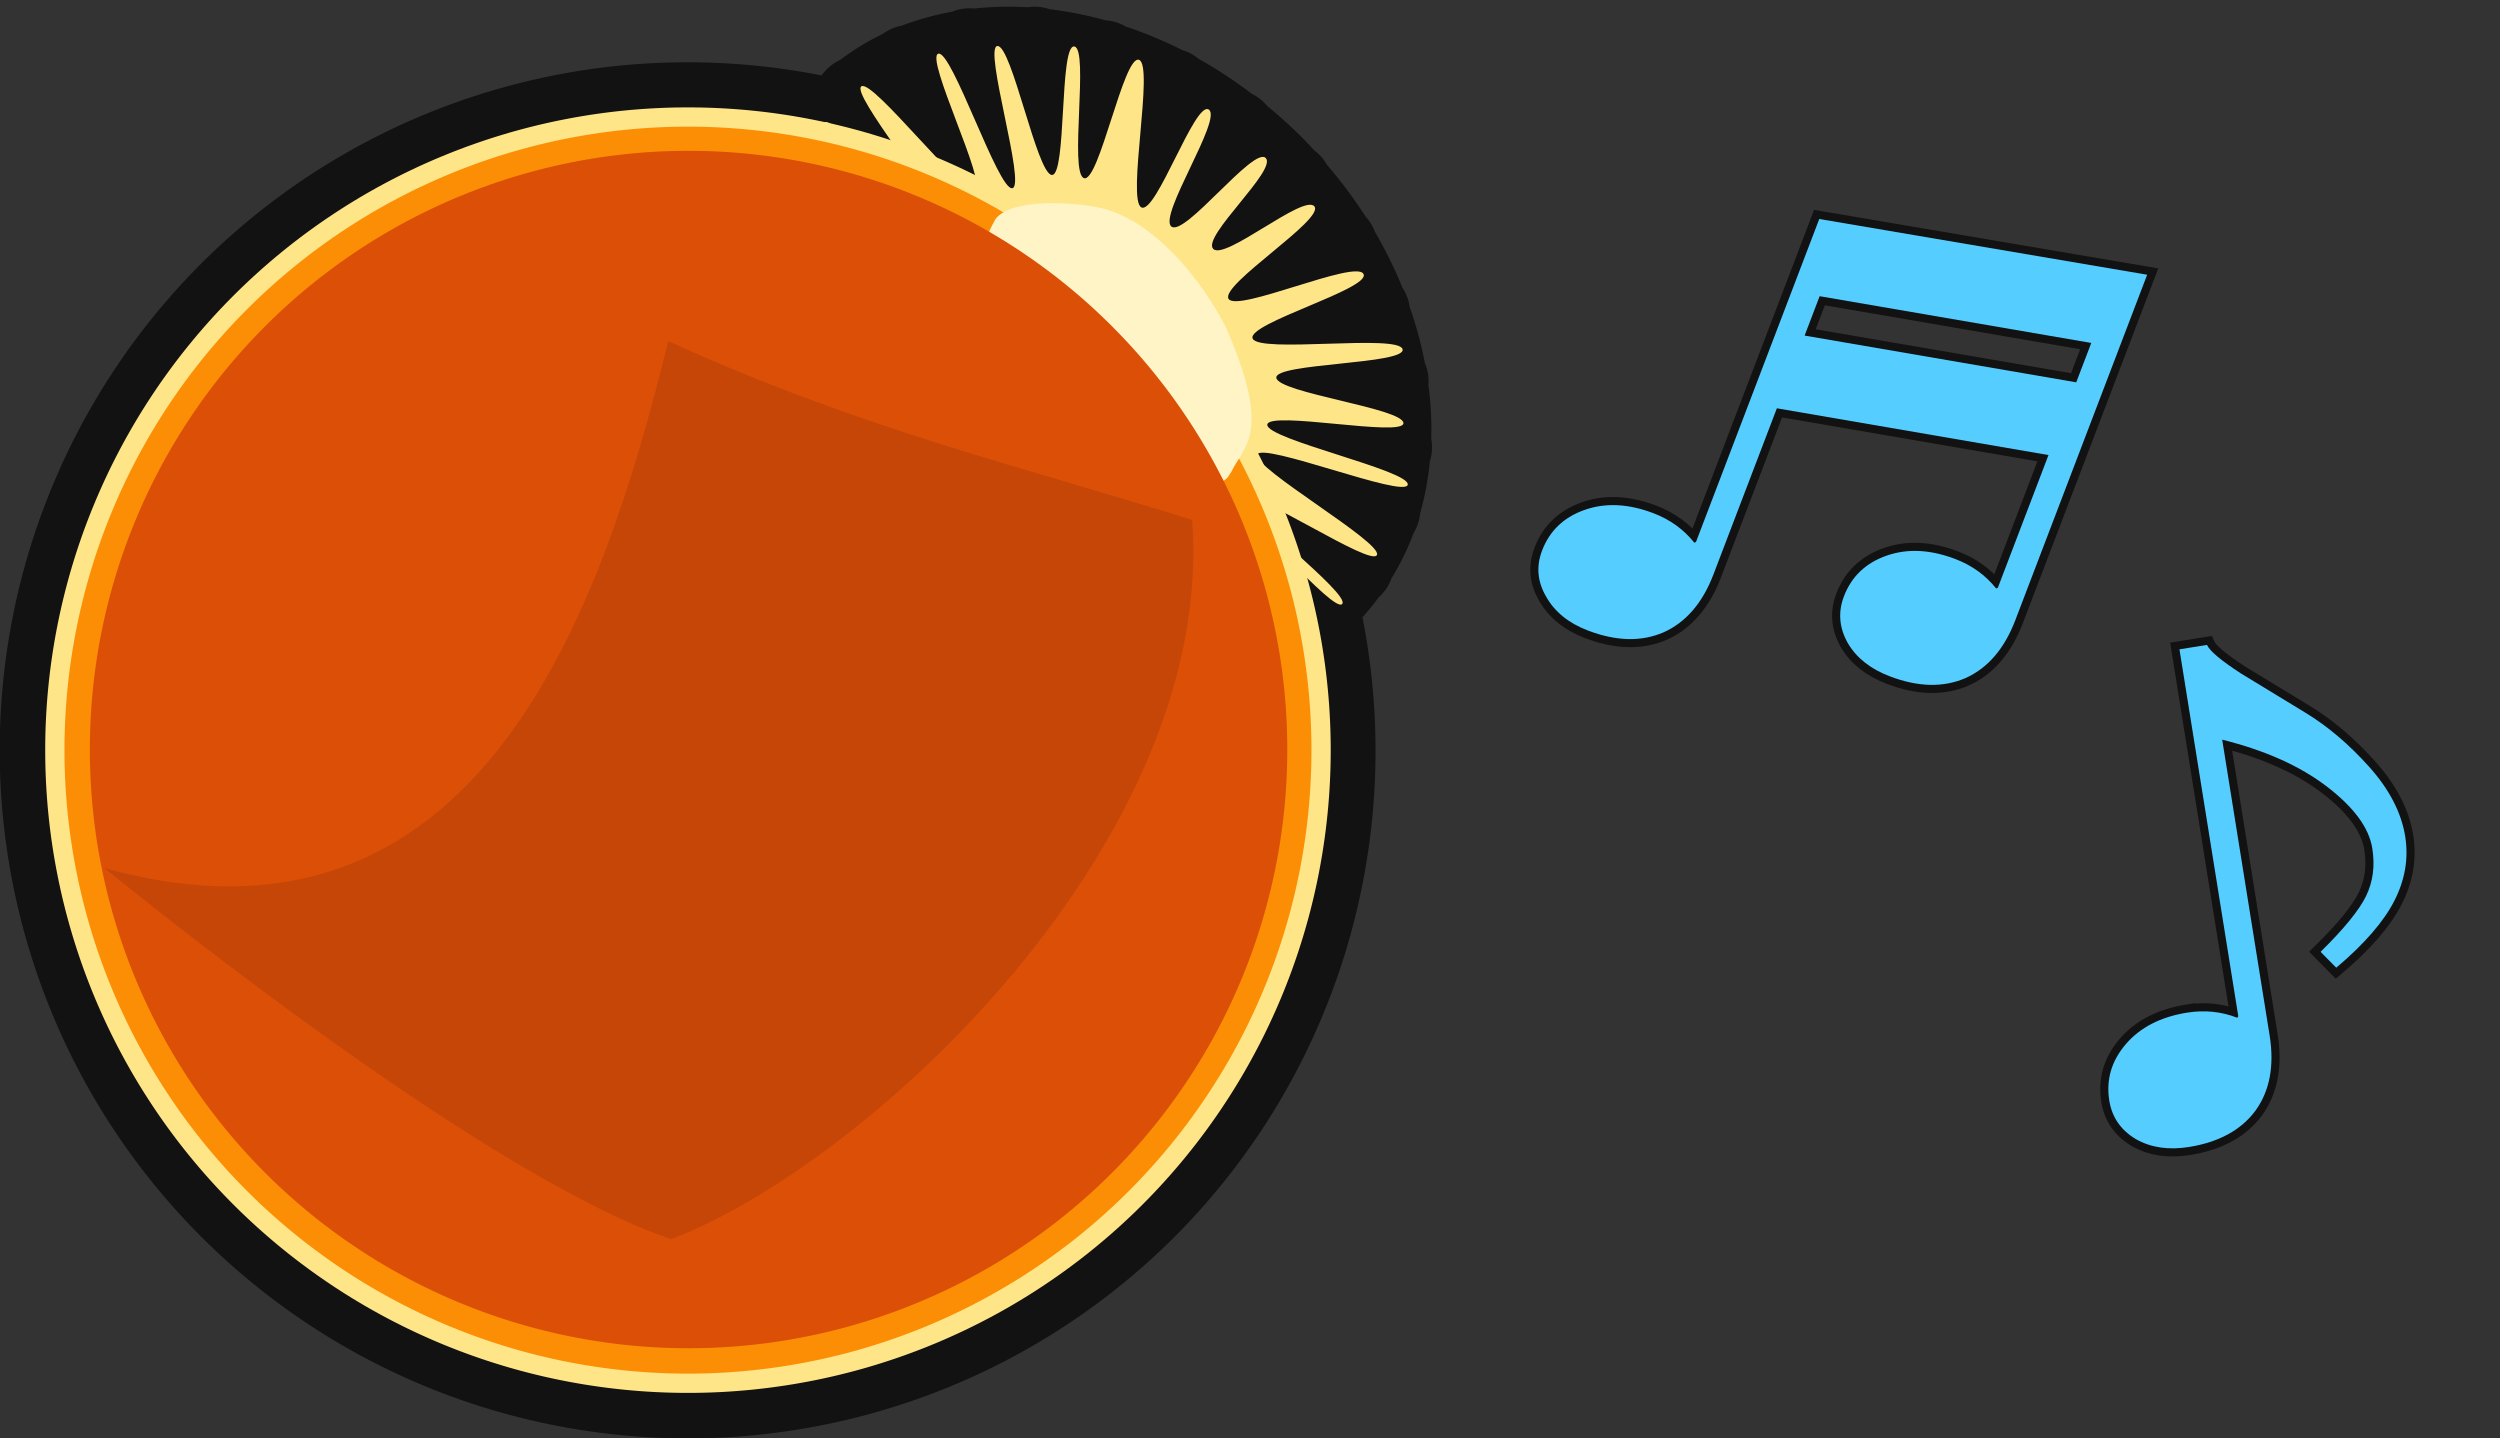 <?xml version="1.0" encoding="UTF-8" standalone="no"?>
<svg
   xmlns:dc="http://purl.org/dc/elements/1.1/"
   xmlns:cc="http://creativecommons.org/ns#"
   xmlns:rdf="http://www.w3.org/1999/02/22-rdf-syntax-ns#"
   xmlns:svg="http://www.w3.org/2000/svg"
   xmlns="http://www.w3.org/2000/svg"
   xmlns:sodipodi="http://sodipodi.sourceforge.net/DTD/sodipodi-0.dtd"
   xmlns:inkscape="http://www.inkscape.org/namespaces/inkscape"
   height="266.9"
   width="463.978"
   viewBox="0 0 463.978 266.9"
   version="1.1"
   id="svg121"
   sodipodi:docname="elephant_ui_greeting.svg"
   inkscape:version="0.92.2 2405546, 2018-03-11">
  <rect x="0" y="0" width="463.978" height="266.9" fill="#333333" stroke="none"/>
  <defs
     id="defs125" />
  <sodipodi:namedview
     pagecolor="#ffffff"
     bordercolor="#666666"
     borderopacity="1"
     objecttolerance="10"
     gridtolerance="10"
     guidetolerance="10"
     inkscape:pageopacity="0"
     inkscape:pageshadow="2"
     inkscape:window-width="1130"
     inkscape:window-height="1050"
     id="namedview123"
     showgrid="false"
     inkscape:zoom="0.88422632"
     inkscape:cx="220.86075"
     inkscape:cy="153.58463"
     inkscape:window-x="0"
     inkscape:window-y="28"
     inkscape:window-maximized="0"
     inkscape:current-layer="g971" />
  <path
     style="opacity:1;fill:#121212;fill-opacity:1;stroke:#121212;stroke-width:16.889;stroke-linecap:round;stroke-linejoin:round;stroke-miterlimit:4;stroke-dasharray:none;stroke-dashoffset:0;stroke-opacity:1"
     d="m 238.871,34.673 -0.161,0.098 a 62.688,48.588 45 0 0 -3.163,-3.419 62.688,48.588 45 0 0 -6.992,-6.172 l 0.081,-0.165 -0.119,0.133 a 62.688,48.588 45 0 0 -11.523,-7.601 l 0.03,-0.152 -0.065,0.135 a 62.688,48.588 45 0 0 -12.331,-5.121 l -0.011,-0.21 -0.037,0.198 A 62.688,48.588 45 0 0 192.102,9.919 l -0.063,-0.231 0.013,0.226 A 62.688,48.588 45 0 0 180.02,10.189 l -0.1,-0.205 0.056,0.21 a 62.688,48.588 45 0 0 -11.002,3.025 l -0.105,-0.144 0.077,0.158 a 62.688,48.588 45 0 0 -9.336,5.736 l -0.173,-0.163 0.14,0.189 a 62.688,48.588 45 0 0 -2.715,2.385 62.688,48.588 45 0 0 -1.688,1.852 119.289,119.289 0 0 0 -111.844,31.636 119.289,119.289 0 0 0 -0.002,168.7 119.289,119.289 0 0 0 168.702,1e-5 119.289,119.289 0 0 0 31.571,-111.849 62.688,48.588 45 0 0 1.915,-1.684 62.688,48.588 45 0 0 4.572,-5.631 l 0.191,0.124 -0.168,-0.158 a 62.688,48.588 45 0 0 4.881,-9.938 l 0.163,0.068 -0.154,-0.101 a 62.688,48.588 45 0 0 2.11,-11.416 l 0.216,0.044 -0.216,-0.089 a 62.688,48.588 45 0 0 -0.652,-12.247 l 0.223,-0.005 -0.231,-0.046 A 62.688,48.588 45 0 0 253.069,58.149 l 0.186,-0.053 -0.202,0.005 a 62.688,48.588 45 0 0 -5.957,-12.14 l 0.119,-0.074 -0.142,0.04 a 62.688,48.588 45 0 0 -8.33,-11.12 z"
     id="path1285-7"
     inkscape:connector-curvature="0"
     inkscape:export-xdpi="251.71001"
     inkscape:export-ydpi="251.71001" />
  <path
     sodipodi:nodetypes="csscccccssscccssssccscccssssssssssssssssscsscscccccccscccc"
     inkscape:connector-curvature="0"
     id="path49751"
     d="m 201.099,101.584 c -2.798,-0.668 -6.53,22.101 -9.262,20.918 -2.732,-1.183 2.971,-20.69 0.291,-22.156 -2.679,-1.466 -12.844,16.745 -15.418,15.098 -2.574,-1.647 12.028,-21.052 9.481,-22.867 -2.547,-1.815 -17.463,16.729 -19.796,14.58 -2.333,-2.149 13.152,-15.781 11.032,-18.055 -2.121,-2.274 -18.469,8.131 -20.446,5.713 -1.977,-2.418 16.764,-10.888 15.123,-13.444 -1.641,-2.555 -21.793,5.047 -23.198,2.33 -1.405,-2.717 22.713,-6.484 21.743,-9.325 -0.969,-2.842 -25.467,1.514 -26.176,-1.27 -0.709,-2.785 24.1,-3.756 23.607,-6.55 -0.493,-2.794 -27.676,-6.474 -27.744,-9.26 -0.069,-2.786 25.115,2.312 25.329,-0.376 0.214,-2.689 -24.951,-9.929 -24.377,-12.49 0.573,-2.562 26.575,8.467 27.462,6.057 0.886,-2.41 -25.172,-14.37 -24.131,-16.704 1.041,-2.333 23.587,11.304 24.826,9.144 1.239,-2.16 -18.059,-18.278 -16.47,-20.153 1.589,-1.875 17.853,17.89 19.786,16.288 1.932,-1.602 -15.045,-21.79 -12.873,-23.049 2.173,-1.26 18.709,20.169 21.07,19.217 2.361,-0.952 -9.346,-24.569 -6.812,-25.265 2.534,-0.696 11.086,25.343 13.718,24.97 2.632,-0.373 -5.42,-26.227 -2.75,-26.396 2.67,-0.17 7.34,23.785 10.108,23.932 2.768,0.146 1.368,-24.224 4.157,-23.843 2.789,0.381 -0.998,23.534 1.805,24.436 2.803,0.901 7.378,-22.977 10.209,-21.96 2.831,1.017 -2.294,26.002 0.435,27.385 2.728,1.383 9.95,-19.869 12.517,-18.152 2.567,1.717 -9.395,19.689 -6.954,21.699 2.441,2.01 15.241,-14.885 17.5,-12.726 2.26,2.159 -11.832,14.555 -9.741,16.866 2.091,2.311 16.872,-10.284 18.789,-7.866 1.917,2.418 -17.46,14.506 -15.935,17.142 1.525,2.636 23.579,-7.338 25.044,-4.611 1.465,2.727 -21.7,9.19 -20.568,11.986 1.132,2.796 27.026,-0.876 27.823,1.973 0.797,2.849 -23.885,2.542 -23.424,5.336 0.461,2.794 23.395,5.623 23.585,8.366 0.189,2.744 -25.078,-2.386 -25.266,0.32 -0.188,2.706 26.514,8.501 26.069,11.126 -0.446,2.625 -27.074,-8.01 -27.94,-5.571 -0.866,2.439 23.184,16.216 22.228,18.607 -0.956,2.391 -22.767,-12.315 -24.073,-10.225 -1.306,2.09 19.178,17.444 17.62,19.33 -1.558,1.886 -18.015,-18.014 -19.786,-16.288 -1.77,1.726 12.725,23.799 10.698,25.224 -2.027,1.425 -16.499,-22.396 -18.833,-21.448 -2.334,0.949 9.272,24.675 6.75,25.321 -2.522,0.646 -10.874,-25.767 -13.447,-25.241 -2.573,0.526 3.957,27.562 1.204,27.603 -2.753,0.041 -3.62,-24.66 -6.398,-24.888 -2.777,-0.228 -4.161,24.193 -6.984,23.815 -2.822,-0.379 1.593,-23.932 -1.205,-24.6 z"
     style="opacity:1;fill:#fee588;fill-opacity:1;stroke:none;stroke-width:7.733;stroke-linecap:round;stroke-linejoin:round;stroke-miterlimit:4;stroke-dasharray:none;stroke-dashoffset:0;stroke-opacity:1" />
  <path
     transform="rotate(45)"
     style="opacity:1;fill:#fee588;fill-opacity:1;stroke:none;stroke-width:5.272;stroke-linecap:round;stroke-linejoin:round;stroke-miterlimit:4;stroke-dasharray:none;stroke-dashoffset:0;stroke-opacity:1"
     d="M 308.016,8.16 A 119.289,119.289 0 0 1 188.727,127.449 119.289,119.289 0 0 1 69.438,8.16 119.289,119.289 0 0 1 188.727,-111.129 119.289,119.289 0 0 1 308.016,8.16 Z"
     id="path815-3-6" />
  <path
     transform="rotate(45)"
     style="opacity:1;fill:#fb8e04;fill-opacity:1;stroke:none;stroke-width:5.114;stroke-linecap:round;stroke-linejoin:round;stroke-miterlimit:4;stroke-dasharray:none;stroke-dashoffset:0;stroke-opacity:1"
     d="M 304.44,8.16 A 115.713,115.713 0 0 1 188.727,123.873 115.713,115.713 0 0 1 73.014,8.16 115.713,115.713 0 0 1 188.727,-107.553 115.713,115.713 0 0 1 304.44,8.16 Z"
     id="path815-3" />
  <path
     style="opacity:1;fill:#fef4c6;fill-opacity:1;stroke:none;stroke-width:10.234;stroke-linecap:round;stroke-linejoin:round;stroke-miterlimit:4;stroke-dasharray:none;stroke-dashoffset:0;stroke-opacity:1"
     d="m 227.911,88.521 c -3.513,4.174 -9.452,-6.598 -14.316,-8.015 -9.937,-3.096 -18.753,-10.975 -22.996,-21.283 -1.688,-4.541 -13.917,-4.016 -5.819,-18.62 3.25,-4.013 15.39,-3.059 19.998,-1.894 9.492,2.56 17.862,12.67 22.677,21.888 8.728,19.935 3.413,22.069 1.085,26.941 -0.629,0.983 -0.421,0.654 -0.629,0.983 z"
     id="path1056"
     inkscape:connector-curvature="0"
     sodipodi:nodetypes="ccccccccc" />
  <path
     transform="rotate(45)"
     style="opacity:1;fill:#db4f07;fill-opacity:1;stroke:none;stroke-width:4.911;stroke-linecap:round;stroke-linejoin:round;stroke-miterlimit:4;stroke-dasharray:none;stroke-dashoffset:0;stroke-opacity:1"
     d="M 299.842,8 A 111.115,111.115 0 0 1 188.727,119.115 111.115,111.115 0 0 1 77.612,8 111.115,111.115 0 0 1 188.727,-103.115 111.115,111.115 0 0 1 299.842,8 Z"
     id="path815" />
  <path
     style="fill:#c54607;fill-opacity:1;stroke:none;stroke-width:14.737;stroke-linecap:butt;stroke-linejoin:round;stroke-miterlimit:4;stroke-dasharray:none;stroke-dashoffset:0;stroke-opacity:1"
     d="M 124.018,63.318 C 111.617,113.995 88.55,180.31 19.437,161.125 c 0,0 68.795,56.548 105.133,68.852 37.048,-14.231 101.092,-74.145 96.684,-133.466 -30.445,-9.627 -61.184,-16.74 -97.236,-33.193 z"
     id="path1021"
     inkscape:connector-curvature="0"
     sodipodi:nodetypes="ccccc" />
  <g
     id="g971"
     transform="translate(177.527,-15.147)">
    <path
       inkscape:connector-curvature="0"
       id="path12905"
       style="font-style:normal;font-variant:normal;font-weight:normal;font-stretch:normal;font-size:medium;line-height:1.25;font-family:'Rounded-X M+ 1p';-inkscape-font-specification:'Rounded-X M+ 1p';letter-spacing:0px;word-spacing:0px;fill:#121212;fill-opacity:1;stroke:#121212;stroke-width:3.009;stroke-opacity:1"
       d="m 157.393,77.428 50.413,8.676 2.79,-7.31 -50.413,-8.676 z m -5.15,13.494 -11.76,30.812 q -3.047,7.984 -9.262,10.766 -6.172,2.669 -14.044,-0.335 -5.398,-2.06 -7.768,-6.314 -2.413,-4.142 -0.739,-8.528 2.103,-5.51 7.905,-7.547 5.802,-2.037 12.774,0.624 4.611,1.76 7.576,5.468 l 0.311,-0.139 22.876,-59.938 60.856,10.343 -24.464,64.099 q -3.047,7.984 -9.262,10.766 -6.172,2.669 -14.044,-0.335 -5.398,-2.06 -7.811,-6.202 -2.37,-4.254 -0.696,-8.64 2.103,-5.51 7.905,-7.547 5.802,-2.037 12.774,0.624 4.611,1.76 7.576,5.468 l 0.311,-0.139 9.399,-24.627 z" />
    <path
       inkscape:connector-curvature="0"
       id="path12908"
       style="font-style:normal;font-variant:normal;font-weight:normal;font-stretch:normal;font-size:medium;line-height:1.25;font-family:'Rounded-X M+ 1p';-inkscape-font-specification:'Rounded-X M+ 1p';letter-spacing:0px;word-spacing:0px;fill:#55ceff;fill-opacity:1;stroke:none;stroke-width:3.009"
       d="m 157.393,77.428 50.413,8.676 2.79,-7.31 -50.413,-8.676 z m -5.15,13.494 -11.76,30.812 q -3.047,7.984 -9.262,10.766 -6.172,2.669 -14.044,-0.335 -5.398,-2.06 -7.768,-6.314 -2.413,-4.142 -0.739,-8.528 2.103,-5.51 7.905,-7.547 5.802,-2.037 12.774,0.624 4.611,1.76 7.576,5.468 l 0.311,-0.139 22.876,-59.938 60.856,10.343 -24.464,64.099 q -3.047,7.984 -9.262,10.766 -6.172,2.669 -14.044,-0.335 -5.398,-2.06 -7.811,-6.202 -2.37,-4.254 -0.696,-8.64 2.103,-5.51 7.905,-7.547 5.802,-2.037 12.774,0.624 4.611,1.76 7.576,5.468 l 0.311,-0.139 9.399,-24.627 z" />
    <path
       inkscape:connector-curvature="0"
       id="path12911"
       style="font-style:normal;font-variant:normal;font-weight:normal;font-stretch:normal;font-size:medium;line-height:1.25;font-family:'Rounded-X M+ 1p';-inkscape-font-specification:'Rounded-X M+ 1p';letter-spacing:0px;word-spacing:0px;fill:#121212;fill-opacity:1;stroke:#121212;stroke-width:3.009;stroke-opacity:1"
       d="m 228.387,203.084 q 4.873,-0.781 9.295,0.948 l 0.2,-0.276 -10.92,-68.099 5.11,-0.82 q 0.761,1.706 6.339,5.322 5.678,3.478 11.888,7.236 6.21,3.758 11.851,10.046 5.641,6.288 6.708,12.943 0.972,6.061 -1.993,11.9 -2.965,5.839 -10.802,12.46 l -2.911,-2.947 q 6.53,-6.411 8.454,-10.377 1.924,-3.966 1.143,-8.838 -0.915,-5.705 -8.419,-11.45 -7.504,-5.745 -19.438,-8.708 l 8.805,54.907 q 1.353,8.438 -2.638,13.954 -4.011,5.397 -12.33,6.731 -5.705,0.915 -9.865,-1.466 -4.18,-2.499 -4.923,-7.134 -0.934,-5.824 3.072,-10.489 4.006,-4.665 11.375,-5.847 z" />
    <path
       inkscape:connector-curvature="0"
       id="path12914"
       style="font-style:normal;font-variant:normal;font-weight:normal;font-stretch:normal;font-size:medium;line-height:1.25;font-family:'Rounded-X M+ 1p';-inkscape-font-specification:'Rounded-X M+ 1p';letter-spacing:0px;word-spacing:0px;fill:#55ceff;fill-opacity:1;stroke:none;stroke-width:3.009"
       d="m 228.387,203.084 q 4.873,-0.781 9.295,0.948 l 0.2,-0.276 -10.92,-68.099 5.11,-0.82 q 0.761,1.706 6.339,5.322 5.678,3.478 11.888,7.236 6.21,3.758 11.851,10.046 5.641,6.288 6.708,12.943 0.972,6.061 -1.993,11.9 -2.965,5.839 -10.802,12.46 l -2.911,-2.947 q 6.53,-6.411 8.454,-10.377 1.924,-3.966 1.143,-8.838 -0.915,-5.705 -8.419,-11.45 -7.504,-5.745 -19.438,-8.708 l 8.805,54.907 q 1.353,8.438 -2.638,13.954 -4.011,5.397 -12.33,6.731 -5.705,0.915 -9.865,-1.466 -4.18,-2.499 -4.923,-7.134 -0.934,-5.824 3.072,-10.489 4.006,-4.665 11.375,-5.847 z" />
  </g>
</svg>
